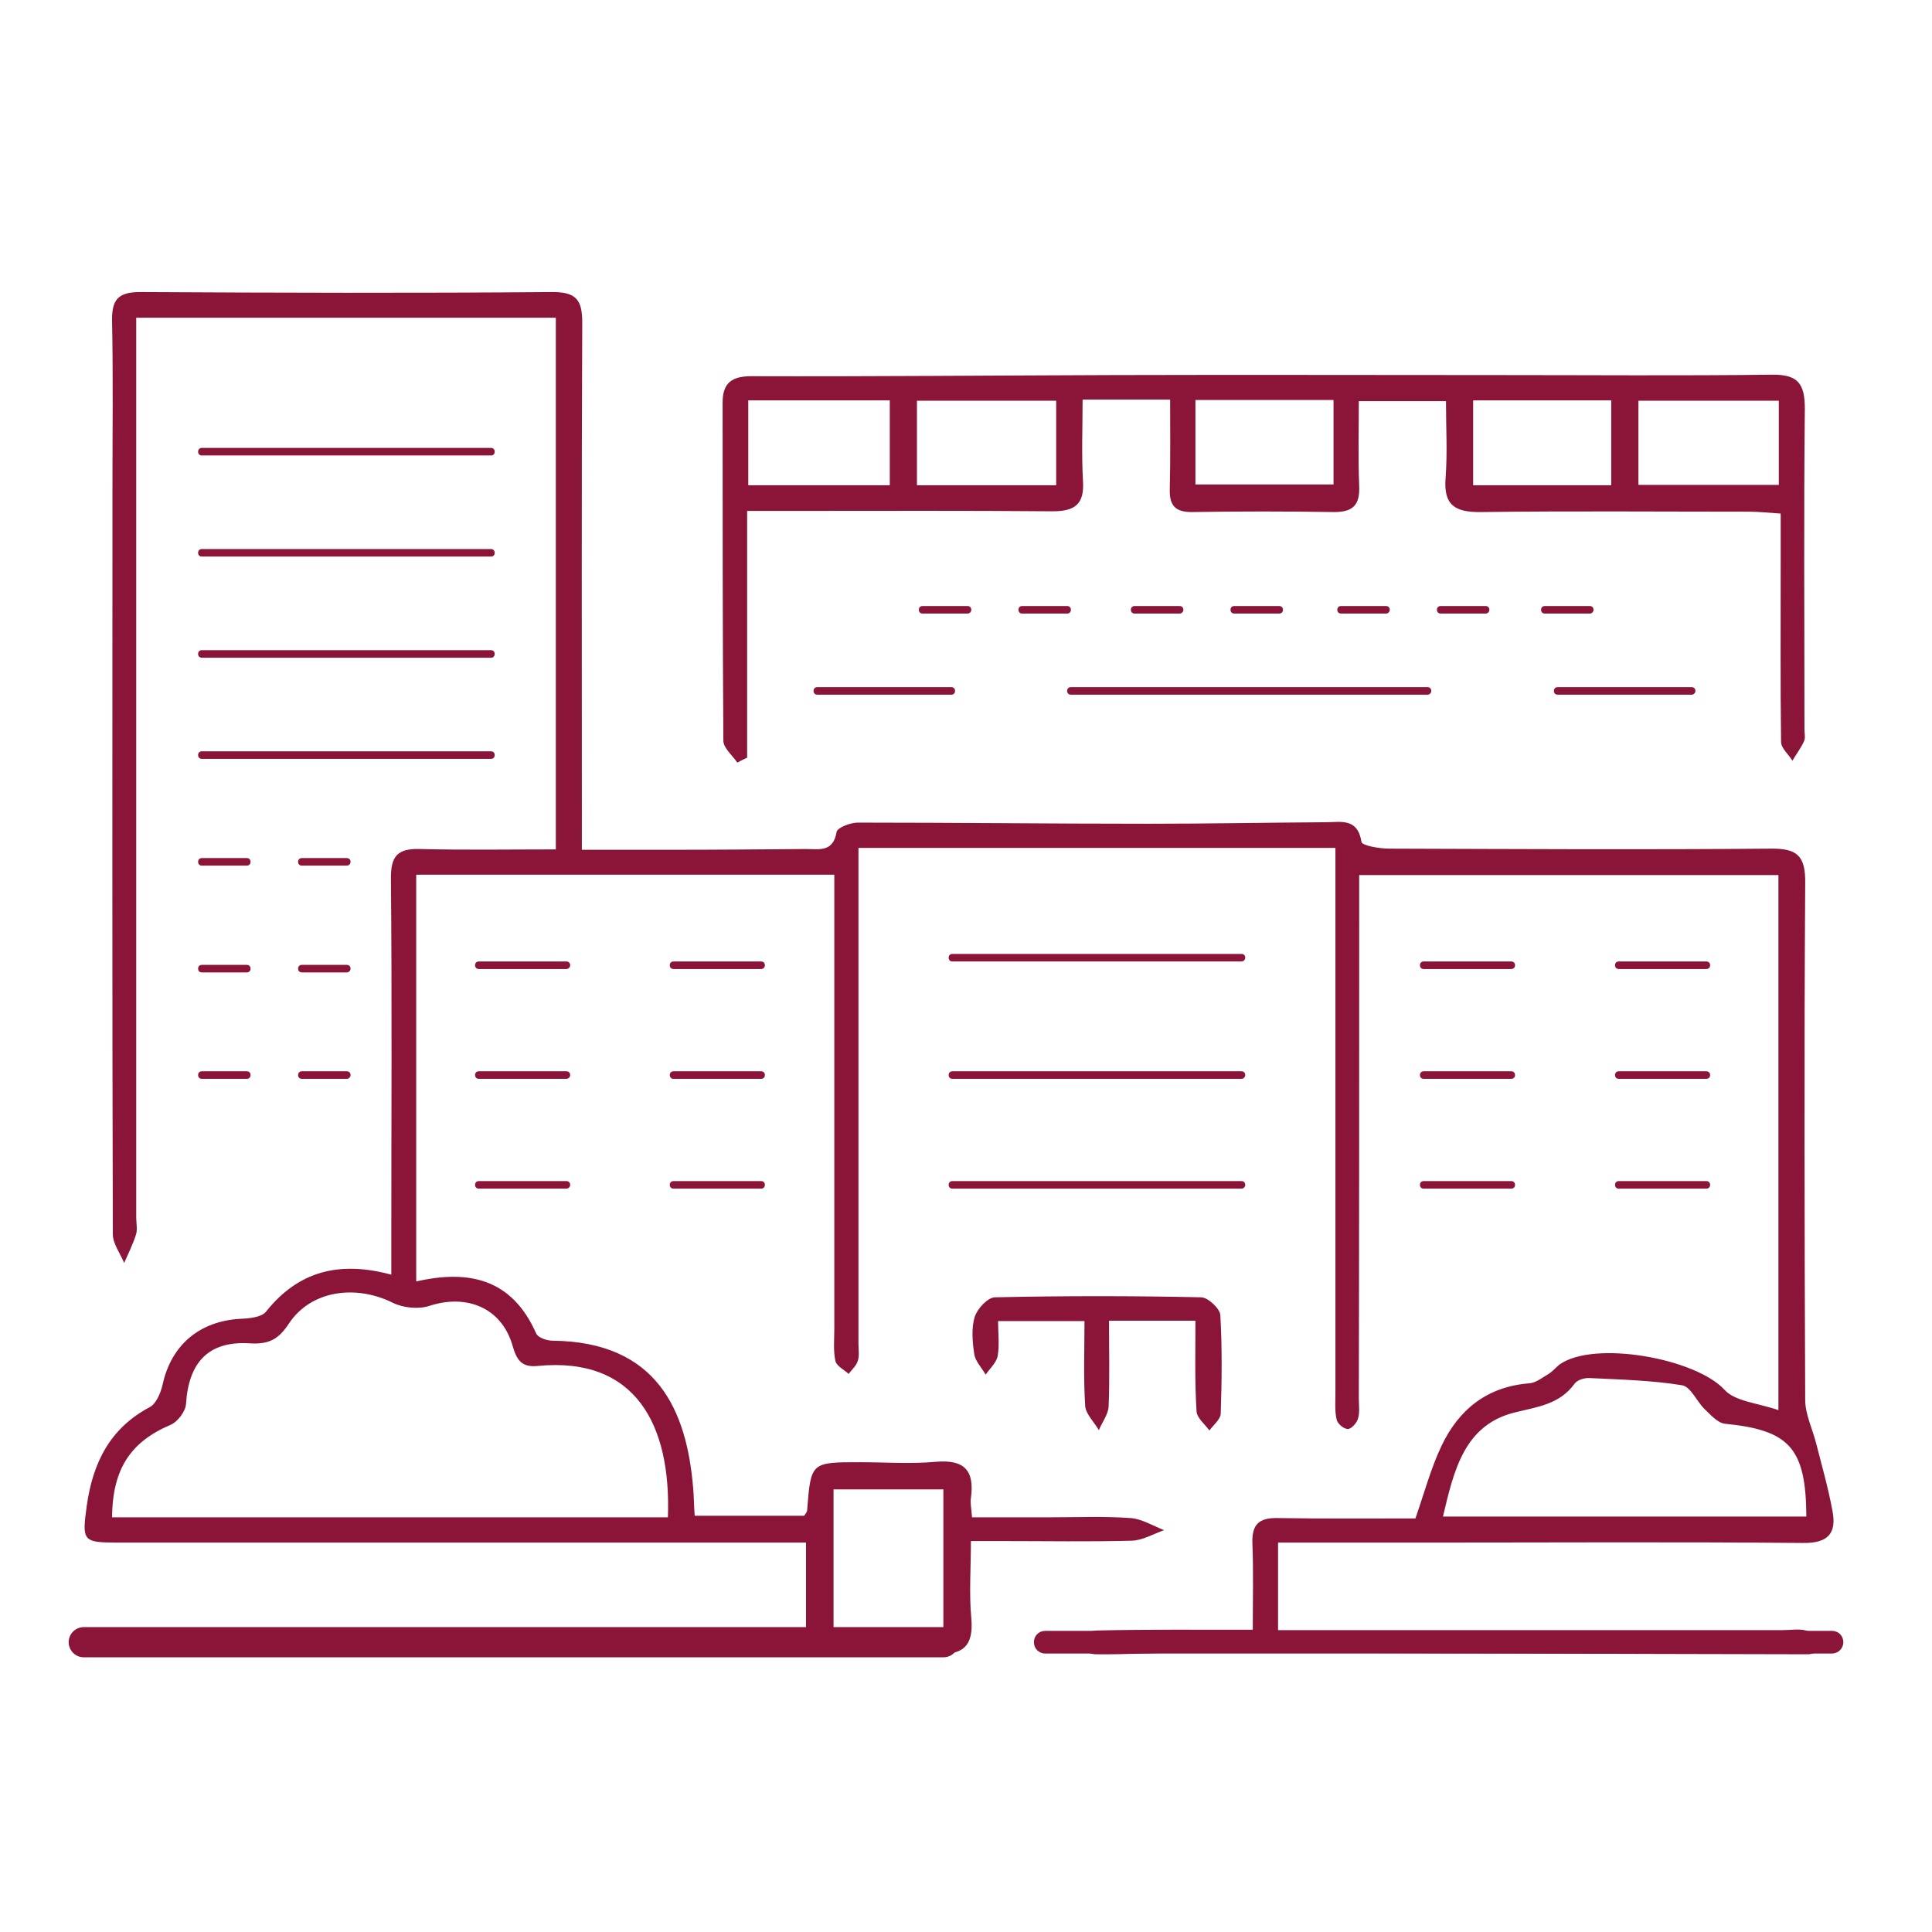 <?xml version="1.0" encoding="utf-8"?>
<!-- Generator: Adobe Illustrator 27.9.0, SVG Export Plug-In . SVG Version: 6.00 Build 0)  -->
<svg version="1.1" id="Layer_1" xmlns="http://www.w3.org/2000/svg" xmlns:xlink="http://www.w3.org/1999/xlink" x="0px" y="0px"
	 viewBox="0 0 512 512" style="enable-background:new 0 0 512 512;" xml:space="preserve">
<style type="text/css">
	.st0{fill:#8A1538;}
</style>
<g>
	<path class="st0" d="M213.6,432c0-8.3,0-15.4,0-23.2c-15.5,0-30.4,0-45.2,0c-45.7,0-91.5,0-137.2,0c-9.3,0-9.5-0.4-8.2-9.8
		c1.6-11.3,6.1-20.5,16.7-26.1c1.7-0.9,2.9-3.8,3.4-6c2.3-10.5,9.8-16.8,20.6-17.4c2.4-0.1,5.6-0.4,6.8-1.9
		c8.6-10.8,19.5-13.5,33.2-9.8c0-3.4,0-6.1,0-8.9c0-32,0.2-63.9-0.1-95.9c-0.1-6.2,1.8-8.2,7.8-8c11.8,0.3,23.6,0.1,35.9,0.1
		c0-47.2,0-93.7,0-140.9c-36.7,0-73.3,0-111.2,0c0,2.9,0,5.9,0,8.9c0,76.5,0,153.1,0,229.6c0,1.5,0.4,3.2-0.1,4.6
		c-0.8,2.5-2,4.9-3.1,7.4c-1-2.5-3-5.1-3-7.6c-0.2-65.7-0.1-131.4-0.1-197.2c0-14.9,0.2-29.9-0.1-44.8c-0.1-5.6,1.5-7.7,7.4-7.7
		c36.5,0.2,73,0.3,109.4,0c6.3,0,7.8,2.2,7.8,8.1c-0.2,43.8-0.1,87.6-0.1,131.4c0,2.3,0,4.6,0,8.3c8,0,15.6,0,23.2,0
		c12.1,0,24.1-0.1,36.2-0.2c3.5,0,7.2,0.9,8.1-4.5c0.2-1.2,3.7-2.5,5.6-2.5c25.7,0,51.4,0.3,77.1,0.3c15.7,0,31.3-0.3,47-0.4
		c3.9,0,8.4-1.2,9.4,5.2c0.1,1,4.8,1.8,7.4,1.8c33.7,0.1,67.3,0.3,101,0c7.1-0.1,9.3,1.9,9.2,9.2c-0.3,45.6-0.2,91.2,0,136.9
		c0,3.8,1.9,7.6,2.9,11.5c1.5,5.9,3.2,11.8,4.3,17.8c1.2,6-1.1,8.7-7.8,8.6c-33.7-0.3-67.3-0.1-101-0.1c-12.5,0-25.1,0-38.1,0
		c0,7.8,0,14.9,0,23.2c3,0,5.9,0,8.9,0c41.6,0,83.2,0,124.9,0c2.1,0,4.2-0.4,6.1,0.1c2.4,0.7,4.5,2.2,6.7,3.4
		c-2.1,1-4.1,2.9-6.2,2.9c-54.2-0.1-108.4-0.3-162.6-0.5c-8.7,0-17.4,0.6-26.1,0.5c-2.1,0-4.1-1.8-6.2-2.8c2.1-1.2,4.2-3.4,6.4-3.5
		c13.5-0.3,27.1-0.2,41.4-0.2c0-7.9,0.2-15.4-0.1-22.8c-0.2-5.1,1.7-6.9,6.7-6.8c12.3,0.2,24.6,0.1,36.5,0.1
		c2.4-6.9,4.1-13.3,6.9-19.2c4.6-9.7,12.1-15.7,23.2-16.6c1.8-0.1,3.5-1.5,5.2-2.5c1.1-0.7,1.9-1.7,2.9-2.5
		c9.2-6.5,36.1-1.6,43.7,6.7c2.8,3.1,8.8,3.5,14.3,5.4c0-47.8,0-94.5,0-141.8c-36.8,0-73.4,0-111.1,0c0,3.5,0,6.5,0,9.5
		c0,43,0,86.1-0.1,129.1c0,1.8,0.3,3.7-0.2,5.4c-0.3,1.2-1.8,2.8-2.7,2.8c-1.1,0-2.8-1.4-3-2.6c-0.5-2.2-0.3-4.6-0.3-6.9
		c0-45.4,0-90.7,0-136.1c0-2.6,0-5.1,0-8.4c-42.1,0-83.8,0-126.4,0c0,4,0,7.8,0,11.6c0,39.9,0,79.9,0,119.8c0,1.5,0.3,3.2-0.2,4.6
		c-0.4,1.3-1.6,2.3-2.4,3.4c-1.2-1.1-3.2-2.1-3.5-3.4c-0.6-2.7-0.3-5.6-0.3-8.5c0-37.1,0-74.2,0-111.3c0-2.8,0-5.6,0-9.1
		c-37.1,0-73.7,0-110.8,0c0,36,0,71.7,0,107.8c14-3.2,25.4-0.7,31.8,13.8c0.5,1.1,2.8,1.9,4.4,1.9c27.6,0.3,35.5,18.4,37.2,39.1
		c0.2,2.3,0.2,4.6,0.4,7.3c9.9,0,19.5,0,29,0c0.4-0.6,0.8-1,0.8-1.5c1-12.7,1-12.7,14-12.7c6.7,0,13.4,0.5,20-0.1
		c7.7-0.7,10.4,2.3,9.4,9.6c-0.2,1.2,0.1,2.6,0.3,5.1c7.1,0,14.1,0,21.2,0c6.9,0,13.9-0.3,20.8,0.2c3,0.2,6,2.1,8.9,3.2
		c-2.8,1-5.7,2.7-8.5,2.8c-11.3,0.3-22.6,0.1-33.9,0.1c-2.5,0-5,0-8.8,0c0,7.2-0.5,13.9,0.1,20.4c0.7,7.7-2.4,9.9-9.7,9.5
		c-8.7-0.5-17.6,0.9-26.2-0.3c-48.7-6.6-97.6-1.3-146.3-2.9c-14.1-0.5-28.2-0.2-42.3,0c-3.1,0-6.2,0.9-10.5-0.2c2-1.1,3.9-3,6-3.1
		c6.7-0.4,13.4-0.2,20-0.2c39.5,0,79.1,0,118.6,0C182.2,432,197.6,432,213.6,432z M177,402.1c0.9-24.4-8.5-42.7-34.6-40.1
		c-4.2,0.4-5.5-1.6-6.6-5.5c-2.9-9.9-12.1-13.7-22.1-10.4c-2.8,0.9-6.8,0.5-9.5-0.8c-10-5-21.8-3.3-27.6,5.4
		c-2.8,4.3-5.4,5.6-10.4,5.3c-10.9-0.7-16.2,5-16.9,16c-0.1,2-2.2,4.8-4.1,5.6c-10.6,4.5-15.4,11.7-15.5,24.5
		C78.6,402.1,127.5,402.1,177,402.1z M382.4,401.9c32.9,0,64.6,0,96.3,0c-0.1-18.2-4.5-22.9-21.6-24.6c-1.9-0.2-3.8-2.4-5.4-3.9
		c-2.1-2.1-3.7-6-6-6.3c-8-1.3-16.2-1.5-24.4-1.9c-1.4-0.1-3.4,0.5-4.1,1.6c-4,5.4-9.7,6-15.7,7.5
		C388,377.6,385.3,389.7,382.4,401.9z M220.9,431.5c10.2,0,19.5,0,29.1,0c0-12.5,0-24.6,0-36.8c-10,0-19.3,0-29.1,0
		C220.9,407.1,220.9,419,220.9,431.5z"/>
	<path class="st0" d="M310.1,105.9c-7.9,0-15,0-23.2,0c0,7.4-0.3,14.5,0.1,21.6c0.4,6.2-2.2,8-8.1,8c-22.6-0.2-45.2-0.1-67.8-0.1
		c-4.1,0-8.1,0-13.1,0c0,22.4,0,43.9,0,65.4c-0.9,0.4-1.7,0.8-2.6,1.3c-1.3-1.9-3.6-3.8-3.7-5.7c-0.2-29.9-0.2-59.8-0.2-89.7
		c0-5.2,2.4-7,7.6-7c31.8,0.1,63.7-0.2,95.6-0.3c34.2-0.1,68.3,0,102.5,0c24.1,0,48.3,0.2,72.4-0.1c6.9-0.1,8.7,2.4,8.7,9
		c-0.3,28.3-0.1,56.7-0.1,85c0,1,0.3,2.2-0.1,3.1c-0.8,1.8-2.1,3.5-3.1,5.2c-1-1.7-3-3.3-3-5c-0.2-15.7-0.1-31.4-0.1-47.2
		c0-4.1,0-8.2,0-13.3c-3.1-0.2-5.8-0.5-8.5-0.5c-23.6,0-47.3-0.2-70.9,0.1c-6.9,0.1-10-1.8-9.4-9.1c0.5-6.6,0.1-13.3,0.1-20.3
		c-8,0-15,0-23.1,0c0,7.7-0.2,15.1,0.1,22.5c0.2,5-1.6,6.9-6.6,6.9c-12.6-0.2-25.2-0.2-37.8,0c-4.3,0-5.9-1.7-5.8-6
		C310.2,121.8,310.1,114.2,310.1,105.9z M235.8,106.1c-12.8,0-24.9,0-37.5,0c0,7.7,0,15,0,22.5c12.7,0,24.9,0,37.5,0
		C235.8,121.1,235.8,113.9,235.8,106.1z M471.4,106.2c-12.8,0-25,0-37.2,0c0,7.7,0,14.7,0,22.3c12.5,0,24.7,0,37.2,0
		C471.4,121,471.4,113.9,471.4,106.2z M279.9,128.6c0-7.7,0-14.9,0-22.4c-12.7,0-24.8,0-36.9,0c0,7.8,0,15.1,0,22.4
		C255.5,128.6,267.5,128.6,279.9,128.6z M316.8,128.4c12.5,0,24.5,0,36.6,0c0-7.7,0-14.8,0-22.4c-12.3,0-24.2,0-36.6,0
		C316.8,113.6,316.8,120.7,316.8,128.4z M427,128.6c0-7.7,0-14.9,0-22.5c-12.4,0-24.2,0-36.6,0c0,7.7,0,14.9,0,22.5
		C402.9,128.6,414.8,128.6,427,128.6z"/>
	<path class="st0" d="M316.8,350c-7.8,0-14.7,0-22.9,0c0,7.6,0.2,15.2-0.1,22.7c-0.1,2.1-1.7,4.2-2.6,6.3c-1.2-2.1-3.4-4.2-3.6-6.3
		c-0.5-7.4-0.2-14.8-0.2-22.6c-7.8,0-14.8,0-22.9,0c0,3.2,0.4,6.3-0.1,9.2c-0.3,1.8-2.1,3.4-3.2,5c-1-1.8-2.7-3.5-3-5.4
		c-0.5-3.3-0.8-6.9,0.1-9.9c0.7-2.2,3.5-5.2,5.4-5.2c18.2-0.4,36.4-0.4,54.6,0c1.8,0,5,3,5.1,4.7c0.5,8.7,0.4,17.5,0.1,26.2
		c-0.1,1.5-2,3-3,4.4c-1.2-1.7-3.3-3.3-3.4-5.1C316.6,366.3,316.8,358.5,316.8,350z"/>
</g>
<g>
	<line class="st0" x1="22.2" y1="435.2" x2="250" y2="435.2"/>
	<path class="st0" d="M250,439.2H22.2c-2.2,0-4-1.8-4-4s1.8-4,4-4H250c2.2,0,4,1.8,4,4S252.3,439.2,250,439.2z"/>
</g>
<g>
	<line class="st0" x1="277" y1="435.2" x2="485.5" y2="435.2"/>
	<path class="st0" d="M485.5,438.2H277c-1.7,0-3-1.3-3-3s1.3-3,3-3h208.5c1.7,0,3,1.3,3,3S487.1,438.2,485.5,438.2z"/>
</g>
<path class="st0" d="M130.2,120.7H53.5c-0.6,0-1-0.4-1-1s0.4-1,1-1h76.6c0.6,0,1,0.4,1,1S130.7,120.7,130.2,120.7z"/>
<path class="st0" d="M130.2,147.5H53.5c-0.6,0-1-0.4-1-1s0.4-1,1-1h76.6c0.6,0,1,0.4,1,1S130.7,147.5,130.2,147.5z"/>
<path class="st0" d="M130.2,174.3H53.5c-0.6,0-1-0.4-1-1s0.4-1,1-1h76.6c0.6,0,1,0.4,1,1S130.7,174.3,130.2,174.3z"/>
<path class="st0" d="M329,254.8h-76.6c-0.6,0-1-0.4-1-1s0.4-1,1-1H329c0.6,0,1,0.4,1,1S329.5,254.8,329,254.8z"/>
<path class="st0" d="M329,285.9h-76.6c-0.6,0-1-0.4-1-1s0.4-1,1-1H329c0.6,0,1,0.4,1,1S329.5,285.9,329,285.9z"/>
<path class="st0" d="M329,315h-76.6c-0.6,0-1-0.4-1-1s0.4-1,1-1H329c0.6,0,1,0.4,1,1S329.5,315,329,315z"/>
<path class="st0" d="M130.2,201.1H53.5c-0.6,0-1-0.4-1-1s0.4-1,1-1h76.6c0.6,0,1,0.4,1,1S130.7,201.1,130.2,201.1z"/>
<path class="st0" d="M65.4,229.4H53.5c-0.6,0-1-0.4-1-1s0.4-1,1-1h11.9c0.6,0,1,0.4,1,1S66,229.4,65.4,229.4z"/>
<path class="st0" d="M91.9,229.4H80c-0.6,0-1-0.4-1-1s0.4-1,1-1h11.9c0.6,0,1,0.4,1,1S92.4,229.4,91.9,229.4z"/>
<path class="st0" d="M150.1,256.8h-23.2c-0.6,0-1-0.4-1-1s0.4-1,1-1h23.2c0.6,0,1,0.4,1,1S150.6,256.8,150.1,256.8z"/>
<path class="st0" d="M201.7,256.8h-23.2c-0.6,0-1-0.4-1-1s0.4-1,1-1h23.2c0.6,0,1,0.4,1,1S202.3,256.8,201.7,256.8z"/>
<path class="st0" d="M150.1,285.9h-23.2c-0.6,0-1-0.4-1-1s0.4-1,1-1h23.2c0.6,0,1,0.4,1,1S150.6,285.9,150.1,285.9z"/>
<path class="st0" d="M201.7,285.9h-23.2c-0.6,0-1-0.4-1-1s0.4-1,1-1h23.2c0.6,0,1,0.4,1,1S202.3,285.9,201.7,285.9z"/>
<path class="st0" d="M150.1,315h-23.2c-0.6,0-1-0.4-1-1s0.4-1,1-1h23.2c0.6,0,1,0.4,1,1S150.6,315,150.1,315z"/>
<path class="st0" d="M201.7,315h-23.2c-0.6,0-1-0.4-1-1s0.4-1,1-1h23.2c0.6,0,1,0.4,1,1S202.3,315,201.7,315z"/>
<path class="st0" d="M400.5,256.8h-23.2c-0.6,0-1-0.4-1-1s0.4-1,1-1h23.2c0.6,0,1,0.4,1,1S401.1,256.8,400.5,256.8z"/>
<path class="st0" d="M452.2,256.8H429c-0.6,0-1-0.4-1-1s0.4-1,1-1h23.2c0.6,0,1,0.4,1,1S452.8,256.8,452.2,256.8z"/>
<path class="st0" d="M400.5,285.9h-23.2c-0.6,0-1-0.4-1-1s0.4-1,1-1h23.2c0.6,0,1,0.4,1,1S401.1,285.9,400.5,285.9z"/>
<path class="st0" d="M452.2,285.9H429c-0.6,0-1-0.4-1-1s0.4-1,1-1h23.2c0.6,0,1,0.4,1,1S452.8,285.9,452.2,285.9z"/>
<path class="st0" d="M400.5,315h-23.2c-0.6,0-1-0.4-1-1s0.4-1,1-1h23.2c0.6,0,1,0.4,1,1S401.1,315,400.5,315z"/>
<path class="st0" d="M452.2,315H429c-0.6,0-1-0.4-1-1s0.4-1,1-1h23.2c0.6,0,1,0.4,1,1S452.8,315,452.2,315z"/>
<path class="st0" d="M256.4,162.6h-11.9c-0.6,0-1-0.4-1-1s0.4-1,1-1h11.9c0.6,0,1,0.4,1,1S256.9,162.6,256.4,162.6z"/>
<path class="st0" d="M282.8,162.6h-11.9c-0.6,0-1-0.4-1-1s0.4-1,1-1h11.9c0.6,0,1,0.4,1,1S283.4,162.6,282.8,162.6z"/>
<path class="st0" d="M312.6,162.6h-11.9c-0.6,0-1-0.4-1-1s0.4-1,1-1h11.9c0.6,0,1,0.4,1,1S313.1,162.6,312.6,162.6z"/>
<path class="st0" d="M339,162.6h-11.9c-0.6,0-1-0.4-1-1s0.4-1,1-1H339c0.6,0,1,0.4,1,1S339.6,162.6,339,162.6z"/>
<path class="st0" d="M367.3,162.6h-11.9c-0.6,0-1-0.4-1-1s0.4-1,1-1h11.9c0.6,0,1,0.4,1,1S367.8,162.6,367.3,162.6z"/>
<path class="st0" d="M393.7,162.6h-11.9c-0.6,0-1-0.4-1-1s0.4-1,1-1h11.9c0.6,0,1,0.4,1,1S394.2,162.6,393.7,162.6z"/>
<path class="st0" d="M421.3,162.6h-11.9c-0.6,0-1-0.4-1-1s0.4-1,1-1h11.9c0.6,0,1,0.4,1,1S421.8,162.6,421.3,162.6z"/>
<path class="st0" d="M378.3,184.1h-94.5c-0.6,0-1-0.4-1-1s0.4-1,1-1h94.5c0.6,0,1,0.4,1,1S378.8,184.1,378.3,184.1z"/>
<path class="st0" d="M252.1,184.1h-35.5c-0.6,0-1-0.4-1-1s0.4-1,1-1h35.5c0.6,0,1,0.4,1,1S252.7,184.1,252.1,184.1z"/>
<path class="st0" d="M448.3,184.1h-35.5c-0.6,0-1-0.4-1-1s0.4-1,1-1h35.5c0.6,0,1,0.4,1,1S448.8,184.1,448.3,184.1z"/>
<path class="st0" d="M65.4,257.7H53.5c-0.6,0-1-0.4-1-1s0.4-1,1-1h11.9c0.6,0,1,0.4,1,1S66,257.7,65.4,257.7z"/>
<path class="st0" d="M91.9,257.7H80c-0.6,0-1-0.4-1-1s0.4-1,1-1h11.9c0.6,0,1,0.4,1,1S92.4,257.7,91.9,257.7z"/>
<path class="st0" d="M65.4,285.9H53.5c-0.6,0-1-0.4-1-1s0.4-1,1-1h11.9c0.6,0,1,0.4,1,1S66,285.9,65.4,285.9z"/>
<path class="st0" d="M91.9,285.9H80c-0.6,0-1-0.4-1-1s0.4-1,1-1h11.9c0.6,0,1,0.4,1,1S92.4,285.9,91.9,285.9z"/>
</svg>
